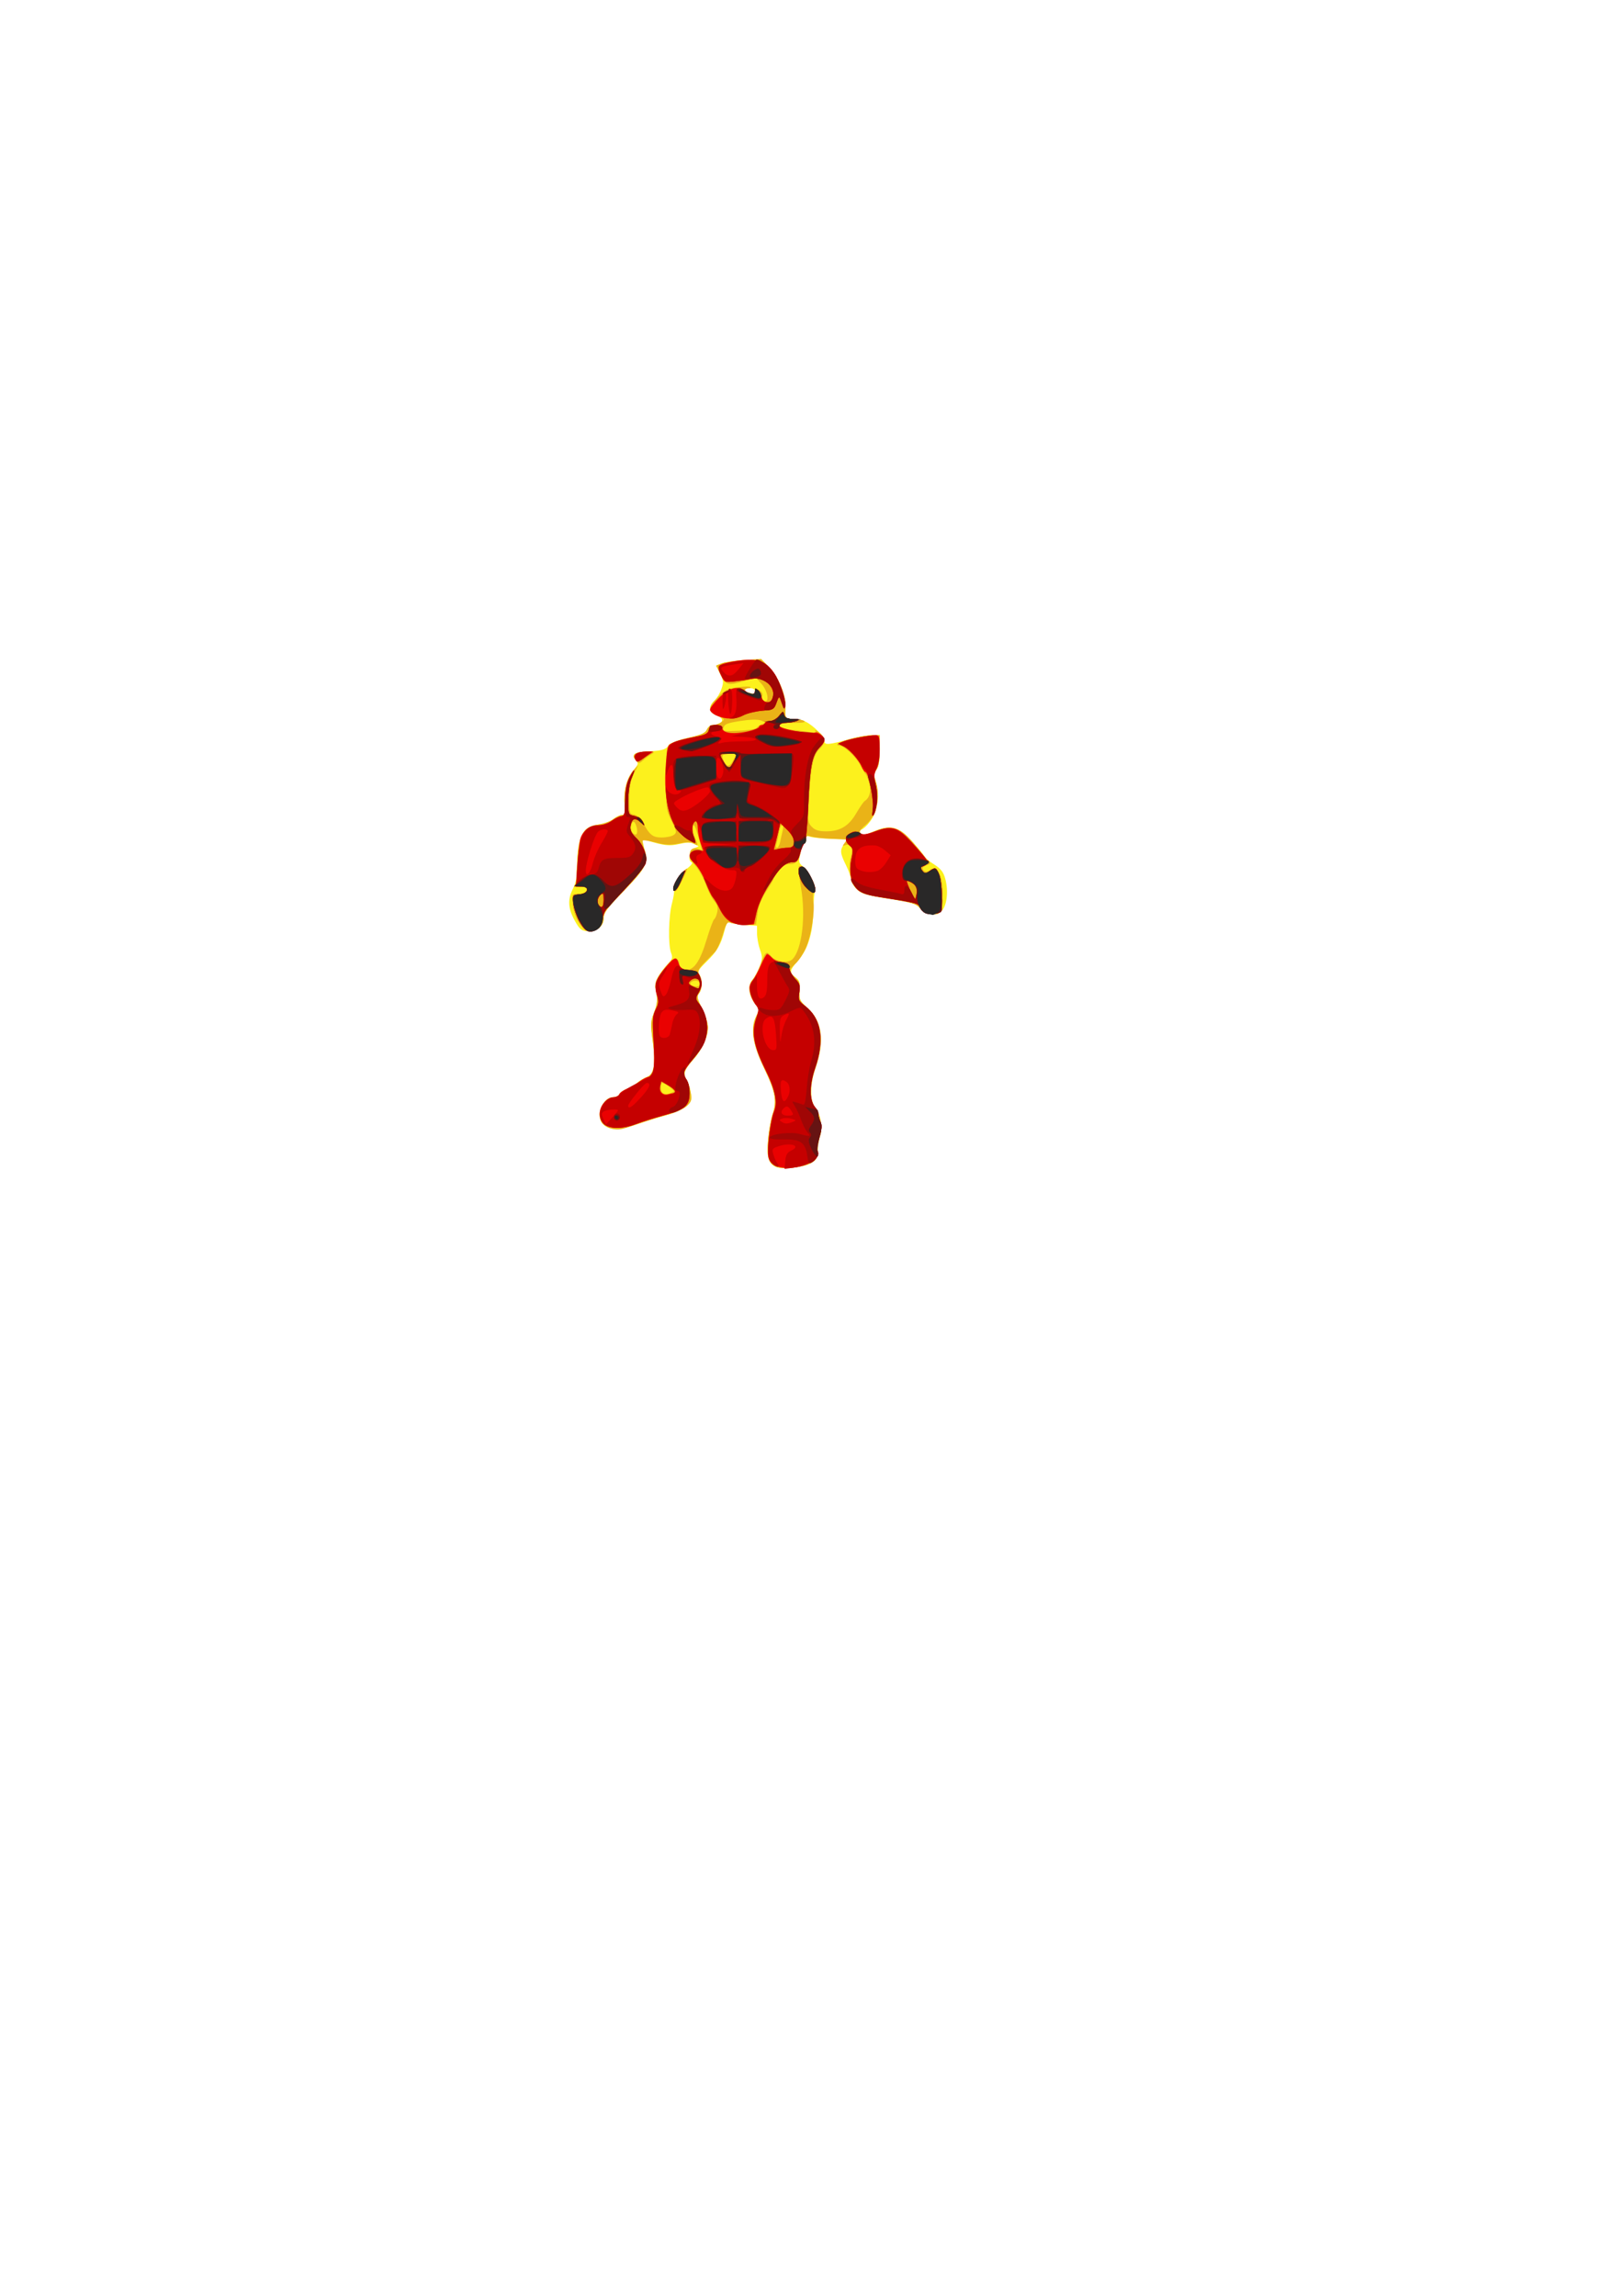 <?xml version="1.0" encoding="UTF-8" standalone="no"?>
<!-- Created with Inkscape (http://www.inkscape.org/) -->

<svg
   xmlns:dc="http://purl.org/dc/elements/1.1/"
   xmlns:cc="http://creativecommons.org/ns#"
   xmlns:rdf="http://www.w3.org/1999/02/22-rdf-syntax-ns#"
   xmlns:svg="http://www.w3.org/2000/svg"
   xmlns="http://www.w3.org/2000/svg"
   xmlns:sodipodi="http://sodipodi.sourceforge.net/DTD/sodipodi-0.dtd"
   xmlns:inkscape="http://www.inkscape.org/namespaces/inkscape"
   width="210mm"
   height="297mm"
   id="svg2"
   version="1.1"
   inkscape:version="0.48.3.1 r9886"
   sodipodi:docname="robot2.svg">
  <defs
     id="defs4" />
  <sodipodi:namedview
     id="base"
     pagecolor="#ffffff"
     bordercolor="#666666"
     borderopacity="1.0"
     inkscape:pageopacity="0.0"
     inkscape:pageshadow="2"
     inkscape:zoom="2.18"
     inkscape:cx="382.44681"
     inkscape:cy="598.26748"
     inkscape:document-units="px"
     inkscape:current-layer="layer1"
     showgrid="false"
     inkscape:window-width="1920"
     inkscape:window-height="1018"
     inkscape:window-x="-8"
     inkscape:window-y="-8"
     inkscape:window-maximized="1" />
  <g
     inkscape:label="Calque 1"
     inkscape:groupmode="layer"
     id="layer1">
    <g
       id="g3200"
       transform="translate(95.872,6.881)">
      <path
         style="fill:#fcf11d"
         d="m 283.656,563.65 c -3.734,-1.609 -4.635,-4.664 -3.917,-13.275 0.361,-4.328 1.368,-9.965 2.237,-12.526 2.181,-6.424 1.307,-11.126 -4.177,-22.469 -5.526,-11.43 -6.765,-19.23 -3.984,-25.089 1.667,-3.513 1.656,-3.715 -0.35,-6.264 -3.172,-4.032 -3.784,-9.074 -1.424,-11.737 1.069,-1.207 2.671,-4.128 3.56,-6.492 1.434,-3.812 1.454,-4.759 0.178,-8.376 -0.791,-2.243 -1.439,-5.781 -1.439,-7.863 l 0,-3.785 -5.75,-0.399 c -3.163,-0.22 -6.478,-0.735 -7.367,-1.145 -1.298,-0.598 -1.851,0.184 -2.802,3.961 -1.697,6.738 -3.75,10.262 -8.889,15.257 -3.887,3.778 -4.357,4.654 -3.356,6.257 1.536,2.46 1.428,6.96 -0.219,9.129 -1.127,1.485 -0.904,2.562 1.532,7.391 1.595,3.162 2.842,7.243 2.829,9.262 -0.028,4.65 -2.875,10.866 -7.212,15.746 -4.399,4.951 -5.083,6.949 -3.305,9.665 0.791,1.209 1.739,4.082 2.107,6.386 0.588,3.686 0.354,4.48 -1.955,6.62 -1.443,1.337 -5.433,3.193 -8.868,4.124 -3.434,0.931 -10.22,3.042 -15.08,4.691 -9.309,3.158 -13.428,3.185 -16.915,0.11 -3.988,-3.517 -0.424,-13.234 4.854,-13.234 1.352,0 2.702,-0.634 2.999,-1.408 0.297,-0.775 1.971,-1.972 3.719,-2.662 1.748,-0.689 4.078,-2.051 5.178,-3.025 1.1,-0.974 3.193,-2.224 4.652,-2.776 3.567,-1.351 4.376,-6.491 2.813,-17.862 -1.07,-7.785 -1.011,-9.271 0.532,-13.267 1.856,-4.806 2.006,-6.644 0.954,-11.708 -0.718,-3.456 1.143,-7.333 5.997,-12.492 2.187,-2.324 2.395,-3.082 1.496,-5.447 -1.497,-3.938 -1.222,-17.93 0.475,-24.195 0.796,-2.938 1.22,-5.935 0.942,-6.66 -0.803,-2.092 2.313,-7.148 6.258,-10.157 1.991,-1.519 3.117,-2.93 2.501,-3.135 -2.103,-0.701 -1.278,-5.83 1.11,-6.896 l 2.229,-0.995 -2.161,-1.156 c -1.637,-0.876 -3.387,-0.873 -7.222,0.012 -4.926,1.137 -7.583,0.847 -15.972,-1.742 -2.238,-0.691 -2.35,-0.548 -1.689,2.165 2.377,9.768 2.103,10.384 -10.348,23.338 -7.571,7.877 -9.067,9.961 -9.067,12.635 0,3.964 -3.632,6.694 -8.305,6.242 -2.679,-0.259 -3.635,-1.117 -5.921,-5.309 -3.258,-5.974 -3.469,-10.216 -0.773,-15.5 1.449,-2.839 2.007,-5.93 2.024,-11.21 0.046,-14.071 2.676,-19.066 10.612,-20.153 2.491,-0.341 5.677,-1.524 7.081,-2.629 1.404,-1.104 3.316,-2.008 4.25,-2.008 1.437,0 1.63,-0.808 1.261,-5.258 -0.549,-6.615 1.074,-12.759 4.419,-16.735 2.426,-2.883 2.488,-3.201 0.948,-4.902 -2.408,-2.661 -0.399,-3.796 7.576,-4.283 5.347,-0.326 7.035,-0.844 8.5,-2.605 1.262,-1.517 4.308,-2.752 9.828,-3.985 6.338,-1.416 8.205,-2.249 8.987,-4.01 0.543,-1.222 1.744,-2.222 2.668,-2.222 5.263,0 6.492,-3.23 1.845,-4.85 -3.629,-1.265 -3.967,-4.171 -0.826,-7.098 1.196,-1.114 2.743,-3.679 3.438,-5.701 1.111,-3.232 1.027,-4.139 -0.702,-7.527 l -1.965,-3.852 2.778,-1.086 c 1.528,-0.597 6.48,-1.329 11.006,-1.625 l 8.228,-0.539 3.869,3.89 c 4.425,4.449 8.412,13.974 8.101,19.352 -0.332,5.736 -0.151,6.038 3.624,6.038 1.952,0 4.83,0.662 6.394,1.471 4.012,2.075 9.056,7.35 9.056,9.472 0,1.994 1.926,1.804 13.46,-1.325 3.278,-0.889 7.666,-1.617 9.75,-1.617 l 3.79,0 0,7.277 c 0,5.022 -0.491,7.978 -1.584,9.539 -1.272,1.816 -1.37,2.875 -0.5,5.372 1.344,3.856 1.385,10.193 0.096,14.812 -0.98,3.509 -4.767,8.382 -7.209,9.274 -1.014,0.37 -1.038,0.758 -0.107,1.747 0.963,1.023 2.169,0.853 6.185,-0.875 6.175,-2.657 9.477,-2.706 13.528,-0.202 2.614,1.616 10.663,10.406 11.775,12.86 0.173,0.383 2.209,1.927 4.523,3.432 3.266,2.124 4.464,3.689 5.354,6.993 1.692,6.284 0.717,13.722 -2.097,16.001 -2.906,2.353 -7.643,1.528 -10.465,-1.824 -1.699,-2.018 -3.957,-2.686 -14.988,-4.432 -11.145,-1.764 -13.38,-2.431 -15.75,-4.702 -1.519,-1.455 -2.776,-3.575 -2.793,-4.709 -0.017,-1.135 -1.138,-4.313 -2.491,-7.063 -2.886,-5.866 -3.013,-7.29 -0.921,-10.277 0.856,-1.222 1.419,-2.233 1.25,-2.245 -0.169,-0.013 -3.907,-0.165 -8.307,-0.339 -4.4,-0.174 -8.787,-0.662 -9.75,-1.084 -1.356,-0.595 -1.75,-0.294 -1.75,1.339 0,1.159 -0.414,2.107 -0.919,2.107 -0.505,0 -1.367,2.103 -1.916,4.673 -0.933,4.376 -0.837,4.798 1.52,6.652 2.822,2.22 6.67,10.293 5.674,11.904 -0.356,0.576 -0.728,4.923 -0.826,9.66 -0.231,11.111 -2.664,18.844 -7.747,24.618 -4.038,4.588 -4.111,5.768 -0.514,8.36 1.494,1.077 1.824,2.35 1.561,6.025 -0.313,4.376 -0.077,4.892 3.861,8.451 7.21,6.517 8.452,16.19 3.806,29.659 -2.727,7.907 -2.754,15.693 -0.065,19 2.581,3.174 3.763,9.873 2.437,13.809 -0.684,2.03 -1.273,5.463 -1.308,7.63 -0.054,3.313 -0.556,4.227 -3.154,5.749 -3.596,2.106 -13.923,3.233 -17.095,1.866 z M 273.34,331.096 c 0,-0.933 -0.944,-1.5 -2.5,-1.5 -2.853,0 -3.38,1.623 -0.75,2.311 3.012,0.787 3.25,0.728 3.25,-0.811 z"
         id="path3214"
         inkscape:connector-curvature="0" />
      <path
         style="fill:#eab317"
         d="m 283.656,563.65 c -3.734,-1.609 -4.635,-4.664 -3.917,-13.275 0.361,-4.328 1.368,-9.965 2.237,-12.526 2.181,-6.424 1.307,-11.126 -4.177,-22.469 -5.526,-11.43 -6.765,-19.23 -3.984,-25.089 1.667,-3.513 1.656,-3.715 -0.35,-6.264 -3.178,-4.041 -3.785,-9.076 -1.413,-11.737 1.075,-1.207 2.709,-4.219 3.631,-6.694 2.702,-7.254 3.221,-7.756 5.338,-5.166 2.424,2.967 8.406,3.937 10.621,1.722 4.653,-4.653 6.62,-20.921 4.218,-34.887 -0.93,-5.407 -1.405,-10.116 -1.057,-10.465 2.272,-2.272 9.643,9.759 7.535,12.299 -0.661,0.797 -0.85,2.761 -0.464,4.82 0.864,4.604 -1.084,16.761 -3.635,22.692 -1.123,2.612 -3.36,6.01 -4.97,7.553 -3.573,3.424 -3.597,3.862 -0.354,6.682 2.182,1.898 2.525,2.927 2.25,6.769 -0.302,4.221 -0.037,4.79 3.87,8.321 7.21,6.517 8.452,16.19 3.806,29.659 -2.727,7.907 -2.754,15.693 -0.065,19 2.581,3.174 3.763,9.873 2.437,13.809 -0.684,2.03 -1.273,5.463 -1.308,7.63 -0.054,3.313 -0.556,4.227 -3.154,5.749 -3.596,2.106 -13.923,3.233 -17.095,1.866 z m -80.815,-18.773 c -3.396,-0.827 -5.5,-3.429 -5.5,-6.801 0,-4.132 3.386,-8.48 6.604,-8.48 1.352,0 2.702,-0.634 2.999,-1.408 0.297,-0.775 1.971,-1.972 3.719,-2.662 1.748,-0.689 4.078,-2.051 5.178,-3.025 1.1,-0.974 3.193,-2.224 4.652,-2.776 3.567,-1.351 4.376,-6.491 2.813,-17.862 -1.07,-7.785 -1.011,-9.271 0.532,-13.267 1.836,-4.754 1.964,-6.356 0.962,-12.013 -0.533,-3.011 -0.074,-4.258 3.209,-8.725 2.107,-2.867 4.435,-5.45 5.172,-5.74 1.865,-0.735 3.16,0.261 3.16,2.429 0,1.165 1.002,2.084 2.75,2.523 4.046,1.016 7.293,-3.467 10.661,-14.718 1.523,-5.087 3.171,-9.497 3.664,-9.802 0.492,-0.304 1.162,-1.885 1.487,-3.512 0.432,-2.162 0.032,-3.605 -1.489,-5.357 -1.144,-1.319 -3.049,-5.056 -4.233,-8.303 -1.184,-3.248 -3.433,-7.274 -4.996,-8.949 -4.323,-4.628 -3.223,-10.067 1.657,-8.194 0.825,0.317 1.484,0.415 1.465,0.219 -0.019,-0.196 -0.842,-3.244 -1.829,-6.773 -1.226,-4.383 -2.004,-5.87 -2.455,-4.694 -0.363,0.947 0.01,3.327 0.829,5.288 1.899,4.544 1.888,4.606 -0.558,3.296 -1.475,-0.789 -3.504,-0.795 -7.25,-0.02 -4.142,0.856 -6.403,0.762 -11.094,-0.463 -3.241,-0.847 -6.14,-1.292 -6.442,-0.99 -0.302,0.302 -0.013,2.033 0.642,3.845 2.486,6.876 1.305,9.162 -11.664,22.58 -6.75,6.983 -8.144,8.975 -8.144,11.635 0,3.432 -3.181,6.439 -6.81,6.439 -3.644,0 -7.968,-7.27 -8.41,-14.142 -0.274,-4.253 -0.208,-4.356 2.72,-4.279 2.975,0.079 4.823,-1.248 3.875,-2.782 -0.271,-0.439 -1.5,-0.798 -2.731,-0.798 -2.129,0 -2.223,-0.331 -1.916,-6.75 0.899,-18.842 2.563,-22.47 10.826,-23.602 2.536,-0.348 5.76,-1.536 7.164,-2.64 1.404,-1.104 3.316,-2.008 4.25,-2.008 1.437,0 1.63,-0.808 1.261,-5.258 -0.543,-6.543 1.094,-12.861 4.269,-16.476 l 2.429,-2.766 -2.172,4.462 c -1.625,3.338 -2.182,6.36 -2.213,12 -0.039,7.16 0.077,7.555 2.303,7.87 1.364,0.193 3.036,1.593 4,3.348 3.659,6.663 5.07,7.82 9.538,7.82 2.33,0 4.991,-0.562 5.913,-1.25 1.545,-1.152 1.461,-1.682 -1.059,-6.746 -2.62,-5.264 -2.735,-6.139 -2.735,-20.713 0,-12.198 0.298,-15.515 1.501,-16.72 0.826,-0.826 5.101,-2.318 9.5,-3.314 6.322,-1.432 8.206,-2.278 8.986,-4.034 0.561,-1.264 1.881,-2.222 3.059,-2.222 1.139,0 2.945,-0.646 4.013,-1.435 1.849,-1.367 1.764,-1.51 -1.809,-3.013 -4.881,-2.055 -4.821,-4.245 0.253,-9.319 3.387,-3.387 4.861,-4.11 9.584,-4.7 3.07,-0.384 5.844,-0.435 6.164,-0.115 0.32,0.32 -0.168,0.582 -1.084,0.582 -0.917,0 -1.667,0.45 -1.667,1 0,0.55 0.413,1 0.918,1 0.505,0 1.63,0.273 2.5,0.607 1.047,0.402 1.582,0.051 1.582,-1.035 0,-1.345 0.37,-1.444 2.048,-0.546 1.358,0.727 1.853,1.71 1.47,2.917 -0.356,1.122 0.009,2.046 0.952,2.408 2.749,1.055 1.854,-4.956 -1.256,-8.437 l -2.786,-3.118 -5.396,1.602 c -8.336,2.475 -9.329,2.23 -11.832,-2.923 l -2.198,-4.525 2.749,-1.075 c 1.512,-0.591 6.452,-1.318 10.977,-1.615 l 8.228,-0.539 3.869,3.89 c 4.425,4.449 8.412,13.974 8.101,19.352 -0.334,5.77 -0.166,6.037 3.825,6.053 2.062,0.008 4.425,0.452 5.25,0.985 1.05,0.679 -0.523,0.974 -5.25,0.985 -5.073,0.011 -6.75,0.359 -6.75,1.399 0,0.973 2.003,1.589 6.75,2.076 3.712,0.381 7.83,0.949 9.149,1.262 1.815,0.431 2.201,0.249 1.585,-0.747 -0.448,-0.724 0.371,-0.452 1.819,0.604 3.287,2.398 3.375,5.244 0.255,8.203 -3.033,2.875 -4.229,8.443 -5.123,23.834 -0.669,11.525 -0.599,12.22 1.43,14.25 1.58,1.58 3.366,2.133 6.884,2.132 6.846,-0.002 11.105,-2.547 14.757,-8.817 1.704,-2.925 3.569,-5.625 4.146,-6 2.46,-1.599 3.275,-4.86 2.195,-8.788 -0.589,-2.141 -1.362,-4.118 -1.718,-4.393 -0.357,-0.275 -1.544,-2.236 -2.639,-4.358 -2.16,-4.187 -8.054,-9.642 -10.418,-9.642 -0.929,0 -1.122,-0.35 -0.522,-0.948 1.405,-1.403 12.296,-4.052 16.66,-4.052 l 3.79,0 0,7.277 c 0,5.022 -0.491,7.978 -1.584,9.539 -1.272,1.816 -1.37,2.875 -0.5,5.372 2.711,7.777 0.735,16.943 -4.639,21.517 -2.913,2.479 -3.496,3.475 -2.575,4.396 0.921,0.921 2.321,0.705 6.18,-0.955 8.933,-3.843 13.464,-2.313 20.875,7.048 2.31,2.918 4.92,6.052 5.8,6.964 1.47,1.524 1.432,1.711 -0.478,2.317 -1.143,0.363 -2.078,1.053 -2.078,1.533 0,1.609 2.073,2.176 3.531,0.966 2.304,-1.912 4.275,-0.408 5.519,4.213 1.475,5.478 0.8,15.657 -1.12,16.89 -2.185,1.403 -7.195,-0.016 -9.43,-2.672 -1.699,-2.018 -3.957,-2.686 -14.988,-4.432 -11.013,-1.743 -13.396,-2.447 -15.672,-4.627 -3.207,-3.072 -4.527,-10.2 -2.949,-15.918 1.19,-4.309 0.04,-6.715 -2.715,-5.683 -1.461,0.547 -1.5,0.411 -0.304,-1.059 0.755,-0.928 1.205,-1.72 1,-1.759 -0.205,-0.04 -3.522,-0.175 -7.372,-0.3 -3.85,-0.125 -8.238,-0.591 -9.75,-1.036 -2.386,-0.702 -2.75,-0.53 -2.75,1.3 0,1.16 -0.43,2.108 -0.955,2.108 -0.525,0 -1.259,1.688 -1.63,3.75 -0.885,4.914 -2.058,6.25 -5.486,6.25 -2.03,0 -3.545,0.942 -5.378,3.344 -1.403,1.839 -2.551,3.646 -2.551,4.015 0,0.369 -1.563,3.027 -3.474,5.906 -2.306,3.475 -3.741,7.083 -4.269,10.735 l -0.796,5.5 -5.481,-0.043 c -3.014,-0.024 -6.216,-0.389 -7.114,-0.812 -1.344,-0.632 -2.002,0.441 -3.708,6.043 -1.141,3.747 -2.88,7.552 -3.866,8.456 -0.986,0.904 -3.346,3.295 -5.244,5.312 -2.969,3.156 -3.283,3.938 -2.25,5.593 1.569,2.513 1.481,7 -0.182,9.189 -1.127,1.485 -0.904,2.562 1.532,7.391 1.595,3.162 2.842,7.243 2.829,9.262 -0.028,4.65 -2.875,10.866 -7.212,15.746 -4.399,4.951 -5.083,6.949 -3.305,9.665 0.791,1.209 1.739,4.082 2.107,6.386 0.59,3.696 0.356,4.478 -1.989,6.651 -1.573,1.458 -5.802,3.317 -10.368,4.557 -4.241,1.152 -10.861,3.212 -14.711,4.578 -7.052,2.502 -8.346,2.697 -12,1.807 z m 30.833,-18.045 c 0.725,-0.397 -4.583,-4.235 -5.857,-4.235 -0.262,0 -0.476,1.087 -0.476,2.417 0,3.245 2.446,3.947 6.333,1.819 z m 12.667,-52.735 c 0,-0.825 -0.873,-1.5 -1.941,-1.5 -2.326,0 -3.586,1.622 -1.815,2.336 2.388,0.963 3.756,0.659 3.756,-0.836 z m 39.327,-69.383 c 0.317,-1.586 0.872,-4.061 1.233,-5.5 0.374,-1.49 0.234,-2.617 -0.324,-2.617 -0.539,0 -1.262,1.761 -1.606,3.913 -0.344,2.152 -0.9,4.627 -1.235,5.5 -0.335,0.873 -0.167,1.587 0.373,1.587 0.54,0 1.241,-1.298 1.559,-2.883 z m -70.08,-6.608 c -0.267,-1.396 -0.849,-2.764 -1.294,-3.038 -1.383,-0.855 -2.184,3.545 -0.922,5.066 1.673,2.015 2.793,0.99 2.216,-2.028 z m 47.254,-33.509 1.551,-3 -3.526,0 c -3.691,0 -4.212,0.85 -2.49,4.066 1.448,2.706 2.664,2.416 4.465,-1.066 z m 11.292,-15.582 c 0.389,-0.585 1.608,-1.413 2.708,-1.841 1.895,-0.736 1.869,-0.828 -0.5,-1.749 -1.672,-0.65 -5.039,-0.581 -10.162,0.209 -6.259,0.965 -7.757,1.546 -8.183,3.175 -0.494,1.89 -0.106,1.975 7.454,1.632 4.387,-0.199 8.294,-0.841 8.683,-1.426 z m -40.268,79.423 c -0.785,-1.949 1.389,-6.547 4.374,-9.248 2.723,-2.464 2.664,-2.098 -0.801,4.978 -2.143,4.377 -3.079,5.495 -3.572,4.269 z m -18.841,-63.638 c -2.37,-2.619 -0.362,-4.209 5.267,-4.171 3.871,0.026 4.252,0.195 2.55,1.137 -1.1,0.608 -2.936,1.952 -4.081,2.985 -2.015,1.82 -2.133,1.821 -3.736,0.05 z"
         id="path3212"
         inkscape:connector-curvature="0" />
      <path
         style="fill:#ea0101"
         d="m 283.69,563.179 c -2.179,-0.97 -3.354,-2.328 -3.81,-4.403 -0.743,-3.384 1.017,-17.974 2.658,-22.023 1.931,-4.768 0.883,-10.291 -3.766,-19.838 -5.996,-12.314 -7.231,-18.577 -5.004,-25.383 1.548,-4.731 1.554,-5.298 0.081,-6.925 -0.882,-0.975 -2.071,-3.463 -2.641,-5.53 -0.884,-3.2 -0.744,-4.154 0.94,-6.432 1.087,-1.471 2.981,-5.008 4.208,-7.861 1.227,-2.853 2.556,-5.187 2.953,-5.187 0.397,0 1.514,0.875 2.482,1.944 0.968,1.069 3.175,2.082 4.905,2.25 2.495,0.242 3.215,0.822 3.48,2.806 0.184,1.375 1.483,3.714 2.886,5.197 2.163,2.286 2.455,3.297 1.921,6.636 -0.583,3.644 -0.367,4.14 2.873,6.611 7.922,6.042 9.61,16.561 4.865,30.308 -2.872,8.321 -2.837,15.981 0.088,19.214 0.842,0.93 1.531,2.473 1.531,3.429 0,0.955 0.476,2.627 1.058,3.715 0.781,1.46 0.64,3.415 -0.538,7.468 -0.878,3.02 -1.325,5.93 -0.994,6.466 3.19,5.161 -12.418,10.993 -20.177,7.539 z m -84.349,-20.582 c -2.78,-2.78 -2.576,-7.515 0.455,-10.545 1.35,-1.35 3.389,-2.455 4.531,-2.455 1.142,0 2.32,-0.634 2.617,-1.408 0.297,-0.775 1.971,-1.985 3.719,-2.689 1.748,-0.704 4.571,-2.32 6.273,-3.592 1.702,-1.271 3.783,-2.311 4.625,-2.311 2.294,0 2.894,-4.993 2.159,-17.99 -0.56,-9.911 -0.403,-12.062 1.091,-14.951 1.517,-2.933 1.578,-3.883 0.467,-7.248 -1.503,-4.554 -0.212,-8.15 5.095,-14.194 3.7,-4.215 4.579,-4.431 5.536,-1.366 0.905,2.901 2.219,3.716 6.022,3.735 2.332,0.012 3.374,0.64 4.25,2.562 1.563,3.431 1.464,5.131 -0.494,8.445 -1.575,2.666 -1.551,2.931 0.497,5.535 2.886,3.668 4.392,9.678 3.569,14.238 -0.873,4.835 -1.755,6.459 -7.036,12.941 -4.763,5.847 -5.047,6.822 -2.844,9.735 0.811,1.072 1.468,4.061 1.468,6.677 0,6.052 -2.189,7.9 -12.743,10.761 -4.266,1.156 -10.124,3.006 -13.017,4.111 -6.931,2.647 -13.598,2.65 -16.239,0.009 z m 34.25,-14.986 c 1.822,-0.033 0.469,-1.982 -2.657,-3.826 l -3.407,-2.01 -0.552,2.109 c -0.732,2.798 1.206,4.992 3.795,4.296 1.138,-0.306 2.407,-0.562 2.82,-0.57 z m 12.75,-53.514 c 0,-2.742 -2.648,-3.452 -4.81,-1.29 -0.946,0.946 -0.718,1.483 1.05,2.465 3.236,1.797 3.76,1.634 3.76,-1.174 z m -58.587,-30.059 c -1.469,-2.507 -2.893,-6.525 -3.164,-8.928 -0.489,-4.342 -0.472,-4.371 2.871,-4.691 4.438,-0.425 5.493,-3.822 1.187,-3.822 l -2.84,0 0.665,-9.901 c 0.366,-5.446 0.97,-11.29 1.343,-12.988 0.88,-4.008 4.895,-7.111 9.2,-7.111 1.873,0 4.662,-0.929 6.197,-2.064 1.535,-1.135 3.645,-2.189 4.687,-2.342 1.655,-0.243 1.907,-1.217 1.988,-7.686 0.069,-5.518 0.637,-8.428 2.228,-11.408 2.501,-4.685 2.86,-4.267 0.724,0.846 -0.845,2.023 -1.5,6.625 -1.5,10.543 0,6.916 0.016,6.956 3.008,7.613 1.655,0.363 3.52,1.637 4.146,2.829 1.101,2.099 1.074,2.113 -0.837,0.419 -2.449,-2.17 -3.921,-2.223 -4.71,-0.168 -1.164,3.033 -0.587,4.943 2.321,7.688 3.388,3.198 5.525,8.789 4.667,12.209 -0.512,2.041 -7.195,9.833 -17.992,20.978 -1.841,1.9 -2.97,4.195 -3.098,6.295 -0.221,3.64 -2.746,6.166 -6.213,6.216 -1.58,0.023 -2.968,-1.265 -4.879,-4.527 z m 11.587,-11.064 c 0,-3.107 -0.214,-3.445 -1.5,-2.378 -1.551,1.288 -2.001,4.166 -0.833,5.333 1.508,1.508 2.333,0.462 2.333,-2.956 z m 62.288,11.018 c -2.07,-1.036 -4.008,-3.261 -5.448,-6.252 -1.23,-2.554 -2.802,-5.218 -3.494,-5.921 -0.692,-0.703 -2.241,-3.974 -3.443,-7.269 -1.202,-3.295 -3.512,-7.29 -5.135,-8.876 -3.791,-3.706 -3.408,-6.577 0.876,-6.575 l 3.093,0.002 -1.368,-3.878 c -0.752,-2.133 -1.368,-5.396 -1.368,-7.252 0,-1.856 -0.441,-3.374 -0.981,-3.374 -1.583,0 -2.218,4.347 -1.075,7.354 1.455,3.826 1.411,3.883 -1.695,2.261 -9.324,-4.87 -13.439,-18.18 -11.78,-38.1 0.717,-8.609 0.758,-8.712 3.963,-10.052 1.781,-0.744 6.207,-1.9 9.834,-2.569 5.586,-1.029 6.685,-1.573 7.183,-3.555 0.451,-1.798 1.277,-2.34 3.568,-2.34 1.881,0 2.981,0.514 2.981,1.393 0,2.756 5.934,3.408 13.557,1.488 2.444,-0.615 4.443,-1.515 4.443,-2 0,-0.485 0.675,-0.881 1.5,-0.881 0.825,0 1.5,-0.45 1.5,-1 0,-0.55 1.092,-1 2.427,-1 1.396,0 3.26,-1.058 4.386,-2.49 1.862,-2.368 1.984,-2.392 2.479,-0.5 0.401,1.534 1.402,2.006 4.364,2.06 3.061,0.056 3.437,0.245 1.844,0.93 -1.1,0.473 -3.462,0.891 -5.25,0.93 -2.06,0.045 -3.25,0.575 -3.25,1.448 0,1.503 14.759,4.312 17.378,3.308 1.46,-0.56 4.622,2.156 4.622,3.969 0,0.548 -1.059,1.991 -2.352,3.207 -3.681,3.458 -4.825,9.269 -5.607,28.483 -0.433,10.625 -1.153,18.109 -1.78,18.5 -0.579,0.361 -1.567,2.569 -2.196,4.906 -0.839,3.122 -1.65,4.25 -3.056,4.25 -3.993,0 -6.669,2.37 -11.715,10.374 -3.359,5.329 -5.672,10.365 -6.518,14.193 l -1.311,5.933 -3.982,0.252 c -2.19,0.139 -5.428,-0.472 -7.195,-1.357 z m 27.962,-36.382 c 4.1,-0.02 3.811,-4.593 -0.556,-8.826 l -3.306,-3.205 -1.578,6.595 -1.578,6.595 2.134,-0.573 c 1.174,-0.315 3.372,-0.579 4.884,-0.586 z m -26.776,-41.964 c 2.079,-4.019 2.06,-4.05 -2.474,-4.05 -4.552,0 -4.626,0.132 -2.284,4.096 2.152,3.643 2.855,3.636 4.759,-0.046 z m 94.719,74.225 c -1.269,-0.236 -2.787,-1.482 -3.374,-2.77 -1.117,-2.452 -0.609,-2.316 -20.631,-5.531 -4.746,-0.762 -8.185,-1.928 -9.802,-3.323 -3.31,-2.856 -4.562,-8.733 -3.206,-15.055 0.947,-4.417 0.857,-5.15 -0.807,-6.535 -2.65,-2.205 -2.525,-4.641 0.316,-6.161 1.929,-1.032 2.839,-1.05 4.386,-0.084 1.599,0.999 3.094,0.821 8.274,-0.987 7.786,-2.717 10.484,-1.905 16.862,5.078 9.63,10.543 9.755,10.836 5.288,12.415 -0.594,0.21 -0.449,1.021 0.357,1.998 1.21,1.466 1.586,1.484 3.473,0.163 2.92,-2.045 3.244,-1.926 4.771,1.762 1.249,3.016 1.929,17.111 0.871,18.077 -0.95,0.867 -4.532,1.372 -6.779,0.954 z m -4.98,-10.273 c 0.344,-2.347 -0.085,-3.342 -1.973,-4.58 -1.327,-0.87 -2.631,-1.364 -2.896,-1.098 -0.479,0.479 3.36,8.677 4.063,8.677 0.201,0 0.564,-1.349 0.806,-2.999 z m -54.421,-2.751 c -2.912,-3.102 -4.52,-8.682 -2.807,-9.741 1.612,-0.997 3.563,0.998 5.957,6.091 3.085,6.562 1.408,8.505 -3.15,3.65 z m -64.793,0.7 c 0,-1.712 2.735,-6.486 4.597,-8.023 0.951,-0.785 1.527,-0.977 1.281,-0.427 -0.246,0.55 -1.268,2.913 -2.271,5.25 -1.692,3.943 -3.607,5.642 -3.607,3.2 z m 97.606,-38.651 c 0.652,-4.317 -2.093,-18.3 -3.592,-18.3 -0.424,0 -1.309,-1.299 -1.966,-2.886 -1.42,-3.428 -6.697,-9.036 -9.532,-10.13 -1.848,-0.713 -1.766,-0.876 0.985,-1.963 3.015,-1.191 12.486,-3.004 15.75,-3.015 1.495,-0.005 1.749,0.978 1.744,6.744 -0.004,4.128 -0.606,7.9 -1.549,9.71 -1.285,2.464 -1.349,3.769 -0.386,7.785 1.186,4.945 0.653,12.082 -1.102,14.755 -0.684,1.042 -0.792,0.219 -0.351,-2.7 z M 214.663,363.995 c -0.797,-2.077 1.321,-3.365 5.567,-3.384 l 3.39,-0.015 -3.684,2.5 c -4.348,2.951 -4.477,2.972 -5.272,0.899 z m 39.927,-20.984 c -1.788,-0.782 -3.25,-2.088 -3.25,-2.904 0,-0.815 2.09,-3.514 4.645,-5.997 5.027,-4.886 9.043,-5.822 12.796,-2.983 2.555,1.932 4.559,1.865 4.559,-0.154 0,-2.413 2.792,0.156 3.19,2.935 0.357,2.499 3.662,3.529 4.925,1.536 3.137,-4.95 -2.911,-11.704 -9.346,-10.437 -1.798,0.354 -5.612,0.91 -8.477,1.237 -5.207,0.593 -5.209,0.592 -6.94,-3.037 -2.131,-4.469 -1.462,-5.262 5.57,-6.596 11.758,-2.23 17.041,-0.456 21.366,7.172 2.772,4.89 5.175,13.002 4.438,14.987 -0.477,1.284 -0.66,0.969 -2.434,-4.174 -0.336,-0.974 -0.946,-0.272 -1.738,2 -1.175,3.367 -1.445,3.52 -7.137,4.031 -3.254,0.292 -7.356,1.305 -9.116,2.25 -3.801,2.042 -8.576,2.091 -13.05,0.135 z"
         id="path3210"
         inkscape:connector-curvature="0" />
      <path
         style="fill:#c50000"
         d="m 288.155,560.742 c 0.285,-2.987 0.954,-4.175 2.836,-5.032 5.25,-2.392 -0.321,-4.17 -6.412,-2.047 -2.823,0.984 -2.993,1.302 -2.191,4.097 0.478,1.667 1.393,3.661 2.033,4.433 1.23,1.482 0.18,1.88 -1.681,0.638 -2.992,-1.998 -3.543,-5.268 -2.43,-14.424 0.607,-4.989 1.681,-10.175 2.388,-11.524 2.02,-3.856 0.407,-11.816 -4.244,-20.945 -5.952,-11.681 -6.966,-18.5 -3.944,-26.513 0.809,-2.146 0.617,-3.227 -0.978,-5.5 -3.026,-4.313 -3.485,-8.759 -1.187,-11.515 l 1.929,-2.314 0.033,5.191 c 0.035,5.521 1.203,7.243 3.577,5.273 1.009,-0.838 1.456,-3.261 1.456,-7.895 0,-8.518 1.142,-10.138 6.5,-9.224 3.274,0.558 4.061,1.133 4.335,3.169 0.184,1.368 1.483,3.7 2.886,5.184 2.163,2.286 2.455,3.297 1.921,6.636 -0.583,3.644 -0.367,4.14 2.873,6.611 7.922,6.042 9.61,16.561 4.865,30.308 -2.872,8.321 -2.837,15.981 0.088,19.214 0.842,0.93 1.531,2.473 1.531,3.429 0,0.955 0.476,2.627 1.058,3.715 0.781,1.46 0.64,3.415 -0.538,7.468 -0.878,3.02 -1.325,5.93 -0.994,6.466 2.055,3.325 -3.289,7.196 -11.556,8.37 l -4.529,0.643 0.373,-3.91 z m 3.685,-19.102 c 1.84,-0.75 1.78,-0.873 -0.748,-1.538 -1.511,-0.397 -3.524,-0.425 -4.472,-0.061 -1.477,0.567 -1.513,0.795 -0.252,1.593 1.741,1.101 2.782,1.102 5.472,0.006 z m -0.097,-4.294 c -1.874,-3.278 -2.653,-3.787 -4.036,-2.64 -2.408,1.998 -1.585,3.89 1.692,3.89 2.162,0 2.849,-0.367 2.344,-1.25 z m -2.438,-7.684 c 1.612,-3.012 1.223,-6.467 -0.876,-7.778 -2.426,-1.515 -2.919,-0.353 -2.318,5.462 0.475,4.594 1.555,5.377 3.194,2.316 z m -5.69,-30.816 c -0.614,-8.322 -1.61,-9.953 -4.768,-7.807 -3.846,2.613 -0.982,15.557 3.443,15.557 1.749,0 1.853,-0.606 1.326,-7.75 z m 5.001,-7 c 1.903,-3.484 1.69,-3.837 -1.341,-2.215 -1.645,0.88 -1.911,2.04 -1.777,7.75 0.143,6.122 0.209,6.318 0.75,2.215 0.326,-2.475 1.392,-5.963 2.369,-7.75 z m -89.388,50.637 c -3.895,-3.895 -0.336,-12.887 5.101,-12.887 0.972,0 2.357,-0.712 3.079,-1.582 1.285,-1.548 4.726,-3.576 12.116,-7.141 4.638,-2.237 5.124,-4.486 4.224,-19.549 -0.577,-9.647 -0.422,-11.799 1.051,-14.649 1.477,-2.855 1.555,-3.959 0.537,-7.594 -1.269,-4.531 -0.776,-6.308 3.153,-11.37 2.47,-3.182 2.359,-1.402 -0.149,2.385 -2.283,3.448 -2.389,4.346 -0.959,8.108 0.884,2.326 1.236,2.524 2.337,1.315 0.713,-0.783 1.83,-3.864 2.482,-6.848 1.498,-6.856 2.77,-8.588 4.811,-6.547 0.81,0.81 2.943,1.472 4.74,1.472 2.532,0 3.53,0.574 4.429,2.547 1.563,3.431 1.464,5.131 -0.494,8.445 -1.575,2.666 -1.551,2.931 0.497,5.535 2.886,3.668 4.392,9.678 3.569,14.238 -0.873,4.835 -1.755,6.459 -7.036,12.941 -4.763,5.847 -5.047,6.822 -2.844,9.735 0.811,1.072 1.468,4.061 1.468,6.677 0,6.108 -2.183,7.903 -13.243,10.885 -4.541,1.224 -10.411,3.075 -13.044,4.111 -6.56,2.583 -13.109,2.489 -15.826,-0.227 z m 7.113,-6.449 c 0,-0.814 -5.489,-0.415 -6.943,0.505 -1.197,0.757 -1.23,1.38 -0.197,3.649 l 1.247,2.736 2.947,-3.226 c 1.621,-1.774 2.947,-3.423 2.947,-3.664 z m 11.403,-6.541 c 4.14,-4.605 5.012,-6.897 2.623,-6.897 -1.018,0 -9.026,9.876 -9.026,11.131 0,1.958 2.062,0.594 6.403,-4.234 z m 15.016,-1.504 c 2.393,-0.918 1.927,-1.992 -1.825,-4.205 l -3.407,-2.01 -0.525,2.008 c -1.072,4.098 1.377,5.888 5.756,4.208 z m -1.06,-29.143 c 0.271,-0.963 0.81,-3.319 1.199,-5.236 0.388,-1.917 1.396,-3.991 2.24,-4.608 1.261,-0.922 0.846,-1.251 -2.334,-1.848 -3.104,-0.582 -4.124,-0.375 -5.166,1.049 -1.341,1.834 -1.81,10.547 -0.631,11.726 1.307,1.307 4.207,0.637 4.691,-1.083 z m 14.642,-24.75 c 0,-2.742 -2.648,-3.452 -4.81,-1.29 -0.946,0.946 -0.718,1.483 1.05,2.465 3.236,1.797 3.76,1.634 3.76,-1.174 z m -58.587,-30.059 c -1.469,-2.507 -2.893,-6.525 -3.164,-8.928 -0.489,-4.342 -0.472,-4.371 2.871,-4.691 4.438,-0.425 5.493,-3.822 1.187,-3.822 l -2.84,0 0.668,-9.936 c 1.055,-15.699 3.367,-20.064 10.628,-20.064 1.825,0 4.574,-0.929 6.109,-2.064 1.535,-1.135 3.645,-2.189 4.687,-2.342 1.655,-0.243 1.907,-1.217 1.988,-7.686 0.069,-5.518 0.637,-8.428 2.228,-11.408 2.501,-4.685 2.86,-4.267 0.724,0.846 -0.845,2.023 -1.5,6.625 -1.5,10.543 0,6.916 0.016,6.956 3.008,7.613 1.655,0.363 3.52,1.637 4.146,2.829 1.101,2.099 1.074,2.113 -0.837,0.419 -2.449,-2.17 -3.921,-2.223 -4.71,-0.168 -1.164,3.033 -0.587,4.943 2.321,7.688 3.388,3.198 5.525,8.789 4.667,12.209 -0.512,2.041 -7.195,9.833 -17.992,20.978 -1.841,1.9 -2.97,4.195 -3.098,6.295 -0.221,3.64 -2.746,6.166 -6.213,6.216 -1.58,0.023 -2.968,-1.265 -4.879,-4.527 z m 11.587,-11.064 c 0,-3.107 -0.214,-3.445 -1.5,-2.378 -1.551,1.288 -2.001,4.166 -0.833,5.333 1.508,1.508 2.333,0.462 2.333,-2.956 z m -5.281,-17.896 c 0.671,-2.675 2.583,-7.058 4.25,-9.739 1.667,-2.681 3.031,-5.295 3.031,-5.809 0,-1.425 -3.608,-1.111 -4.883,0.425 -1.521,1.832 -4.706,11.248 -5.604,16.566 -1.043,6.173 1.595,4.986 3.207,-1.443 z m 67.248,28.28 c -1.907,-1.283 -4.308,-4.116 -5.335,-6.297 -1.027,-2.181 -2.177,-4.19 -2.556,-4.465 -0.64,-0.465 -5.076,-9.517 -5.076,-10.357 0,-0.208 1.607,1.137 3.571,2.989 3.832,3.614 8.282,4.455 10.355,1.957 0.644,-0.776 1.433,-3.026 1.753,-5 0.548,-3.377 0.423,-3.589 -2.118,-3.589 -4.669,0 -13.561,-7.17 -13.561,-10.934 0,-0.647 3.046,-1.138 7.75,-1.249 l 7.75,-0.183 -8,-0.567 -8,-0.567 -0.5,-3.5 c -0.275,-1.925 -1.054,-4.4 -1.732,-5.5 -1.063,-1.726 -1.375,-1.795 -2.277,-0.5 -1.034,1.483 -0.804,4.76 0.585,8.351 0.673,1.741 0.544,1.761 -2.18,0.339 -6.807,-3.554 -10.749,-11.107 -11.841,-22.69 -0.311,-3.295 -0.209,-4.498 0.254,-3 0.839,2.715 4.654,3.937 6.506,2.085 0.78,-0.78 0.639,-1.085 -0.499,-1.085 -1.871,0 -2.784,-2.871 -2.803,-8.809 -0.015,-4.878 -1.441,-4.826 -2.981,0.108 -0.792,2.539 -0.886,1.752 -0.455,-3.799 0.875,-11.255 0.533,-10.925 14.11,-13.638 5.12,-1.023 6.289,-1.636 6.769,-3.549 0.444,-1.77 1.28,-2.313 3.561,-2.313 1.983,0 2.981,0.502 2.981,1.5 0,0.924 -0.938,1.5 -2.441,1.5 -3.655,0 -4.016,1.741 -0.52,2.509 2.643,0.581 2.881,0.885 1.759,2.255 -1.138,1.388 -0.989,1.502 1.202,0.924 1.375,-0.363 5.853,-0.666 9.95,-0.673 8.622,-0.016 8.661,-1.725 0.05,-2.206 l -5.5,-0.307 7.076,-1.815 c 4.269,-1.095 7.629,-2.583 8.471,-3.75 0.767,-1.064 2.388,-1.935 3.601,-1.935 1.214,0 3.088,-1.12 4.165,-2.49 1.862,-2.368 1.984,-2.392 2.479,-0.5 0.401,1.534 1.402,2.006 4.364,2.06 3.061,0.056 3.437,0.245 1.844,0.93 -1.1,0.473 -3.462,0.891 -5.25,0.93 -4.597,0.099 -4.238,2.659 0.5,3.564 2.062,0.394 6.367,0.863 9.566,1.043 8.595,0.484 10.844,3.085 6.332,7.324 -3.681,3.458 -4.825,9.269 -5.607,28.483 -0.433,10.625 -1.153,18.109 -1.78,18.5 -0.579,0.361 -1.567,2.569 -2.196,4.906 -0.839,3.122 -1.65,4.25 -3.056,4.25 -3.998,0 -6.672,2.374 -11.754,10.436 -3.317,5.261 -5.734,10.48 -6.574,14.193 -1.327,5.866 -1.332,5.872 -5.287,6.168 -2.845,0.213 -4.934,-0.359 -7.426,-2.035 z m 28.283,-35.748 c 4.107,-0.02 3.811,-4.593 -0.573,-8.842 l -3.323,-3.22 -1.107,4.774 c -0.609,2.626 -1.44,5.634 -1.846,6.685 -0.635,1.643 -0.4,1.82 1.68,1.264 1.33,-0.356 3.656,-0.653 5.169,-0.661 z m -47.934,-19.176 c 3.862,-2.055 9.684,-7.133 9.684,-8.446 0,-0.7 -0.42,-1.533 -0.932,-1.85 -0.97,-0.6 -10.838,3.432 -14.902,6.089 -2.231,1.458 -2.257,1.611 -0.595,3.448 2.001,2.211 3.665,2.399 6.745,0.759 z m 16.081,-17.28 c 0.633,-2.52 -1.072,-7.557 -2.557,-7.557 -0.462,0 -0.839,2.25 -0.839,5 0,5.439 2.248,7.131 3.396,2.557 z m 5.078,-5.508 c 2.079,-4.019 2.06,-4.05 -2.474,-4.05 -4.552,0 -4.626,0.132 -2.284,4.096 2.152,3.643 2.855,3.636 4.759,-0.046 z m 94.719,74.225 c -1.269,-0.236 -2.787,-1.482 -3.374,-2.77 -1.117,-2.452 -0.609,-2.316 -20.631,-5.531 -4.746,-0.762 -8.185,-1.928 -9.802,-3.323 -3.31,-2.856 -4.562,-8.733 -3.206,-15.055 0.947,-4.417 0.857,-5.15 -0.807,-6.535 -2.631,-2.19 -2.53,-4.638 0.254,-6.128 1.888,-1.011 2.842,-1.018 4.675,-0.037 1.929,1.032 3.186,0.884 7.749,-0.915 8.727,-3.44 11.868,-1.782 23.759,12.543 2.296,2.766 2.067,3.604 -1.311,4.798 -0.594,0.21 -0.449,1.021 0.357,1.998 1.21,1.466 1.586,1.484 3.473,0.163 2.92,-2.045 3.244,-1.926 4.771,1.762 1.249,3.016 1.929,17.111 0.871,18.077 -0.95,0.867 -4.532,1.372 -6.779,0.954 z m -4.98,-10.273 c 0.344,-2.347 -0.085,-3.342 -1.973,-4.58 -1.327,-0.87 -2.631,-1.364 -2.896,-1.098 -0.479,0.479 3.36,8.677 4.063,8.677 0.201,0 0.564,-1.349 0.806,-2.999 z m -19.474,-10.629 c 1.231,-0.33 3.223,-2.192 4.425,-4.137 l 2.186,-3.537 -2.731,-2.349 c -1.502,-1.292 -3.718,-2.401 -4.925,-2.464 -6.921,-0.363 -9.694,1.726 -9.694,7.302 0,3.086 0.459,4.062 2.25,4.782 2.698,1.084 5.46,1.216 8.489,0.404 z m -34.946,7.877 c -2.912,-3.102 -4.52,-8.682 -2.807,-9.741 1.612,-0.997 3.563,0.998 5.957,6.091 3.085,6.562 1.408,8.505 -3.15,3.65 z m -64.793,0.7 c 0,-1.712 2.735,-6.486 4.597,-8.023 0.951,-0.785 1.527,-0.977 1.281,-0.427 -0.246,0.55 -1.268,2.913 -2.271,5.25 -1.692,3.943 -3.607,5.642 -3.607,3.2 z m 9.582,-13.266 c -2.622,-1.917 -1.647,-5.117 1.676,-5.5 2.941,-0.339 3.765,1.21 1.173,2.204 -1.043,0.4 -1.356,1.274 -0.933,2.607 0.748,2.358 0.493,2.45 -1.916,0.689 z m 88.023,-25.384 c 0.606,-4.012 -2.007,-18.119 -3.574,-19.3 -0.365,-0.275 -2.071,-2.569 -3.791,-5.098 -1.72,-2.529 -4.605,-5.313 -6.412,-6.188 l -3.284,-1.591 2.978,-1.144 c 2.979,-1.145 12.528,-2.963 15.618,-2.974 2.294,-0.008 2.494,11.865 0.272,16.163 -1.318,2.548 -1.378,3.809 -0.381,7.965 1.209,5.041 0.693,12.173 -1.075,14.867 -0.684,1.042 -0.792,0.219 -0.351,-2.7 z M 214.663,363.995 c -0.773,-2.015 1.295,-3.365 5.177,-3.379 l 3,-0.01 -3,2.459 c -3.558,2.916 -4.36,3.06 -5.177,0.93 z m 46.926,-20.088 c 2.177,-0.569 3.063,-3.91 2.596,-9.787 -0.394,-4.955 0.893,-5.792 4.596,-2.992 2.555,1.932 4.559,1.865 4.559,-0.154 0,-2.413 2.792,0.156 3.19,2.935 0.357,2.499 3.662,3.529 4.925,1.536 3.137,-4.95 -2.911,-11.704 -9.346,-10.437 -1.798,0.354 -5.534,0.904 -8.304,1.222 -4.968,0.571 -5.061,0.531 -6.968,-3.009 -1.323,-2.457 -1.608,-3.912 -0.905,-4.616 0.565,-0.565 4.647,-1.555 9.071,-2.2 9.796,-1.428 13.198,-0.363 17.408,5.449 3.02,4.169 6.305,13.833 5.639,16.587 -0.427,1.766 -0.401,1.805 -2.227,-3.344 -0.616,-1.738 -0.869,-1.541 -1.93,1.5 -1.175,3.367 -1.445,3.52 -7.137,4.031 -3.254,0.292 -7.356,1.305 -9.116,2.25 -1.76,0.945 -4.235,1.667 -5.5,1.603 -1.693,-0.085 -1.838,-0.237 -0.55,-0.573 z m 3.695,-23.509 2.444,-3.087 -4.944,0.74 c -6.394,0.957 -6.925,1.356 -4.854,3.645 2.409,2.662 4.514,2.29 7.354,-1.297 z m -4.108,21.684 c -0.918,-1.404 -1.368,-11.288 -0.55,-12.105 0.367,-0.367 0.928,0.014 1.247,0.846 0.787,2.05 0.138,12.536 -0.697,11.26 z m -3.737,-5.736 c -0.055,-2.612 0.35,-4.75 0.9,-4.75 1.157,0 1.157,3.386 0,7 -0.653,2.038 -0.819,1.621 -0.9,-2.25 z"
         id="path3208"
         inkscape:connector-curvature="0" />
      <path
         style="fill:#a00605"
         d="m 298.901,558.154 c -0.972,-6.483 -3.331,-8.083 -11.707,-7.939 -4.709,0.081 -6.814,-0.239 -6.561,-0.998 0.563,-1.688 10.421,-2.795 14.589,-1.637 5.054,1.404 5.665,1.278 3.8,-0.783 -0.896,-0.99 -2.333,-3.795 -3.193,-6.234 -0.86,-2.439 -2.26,-5.496 -3.111,-6.795 -1.493,-2.279 -1.466,-2.335 0.788,-1.629 1.284,0.402 2.829,0.917 3.433,1.143 0.714,0.268 1.309,-2.49 1.702,-7.887 0.332,-4.564 1.296,-10.549 2.141,-13.299 2.959,-9.627 1.688,-17.807 -3.864,-24.866 -1.425,-1.812 -1.606,-1.799 -6.235,0.442 -5.109,2.473 -9.791,2.824 -13.216,0.991 -2.58,-1.381 -2.92,-3.637 -0.376,-2.497 0.963,0.431 3.293,0.817 5.179,0.857 3.115,0.066 3.659,-0.371 5.934,-4.773 2.012,-3.892 2.274,-5.171 1.329,-6.5 -0.647,-0.91 -2.498,-4.166 -4.114,-7.235 l -2.937,-5.581 3.679,0.595 c 2.961,0.478 3.745,1.08 4.014,3.081 0.184,1.368 1.483,3.7 2.886,5.184 2.163,2.286 2.455,3.297 1.921,6.636 -0.583,3.644 -0.367,4.14 2.873,6.611 7.922,6.042 9.61,16.561 4.865,30.308 -2.872,8.321 -2.837,15.981 0.088,19.214 0.842,0.93 1.531,2.473 1.531,3.429 0,0.955 0.476,2.627 1.058,3.715 0.781,1.46 0.64,3.415 -0.538,7.468 -0.878,3.02 -1.325,5.93 -0.994,6.466 0.922,1.492 -0.287,4.326 -2.411,5.652 -1.74,1.087 -1.963,0.813 -2.555,-3.137 z m -93.921,-17.252 c -1.195,-1.195 -0.646,-3.306 0.861,-3.306 0.825,0 1.5,0.648 1.5,1.441 0,1.671 -1.427,2.798 -2.361,1.865 z m 26.361,-4.622 c 0,-0.798 0.804,-1.661 1.786,-1.918 2.309,-0.604 4.725,-7.766 2.62,-7.766 -0.774,0 -1.404,-0.562 -1.401,-1.25 0.013,-2.868 2.144,-8.629 3.656,-9.884 1.438,-1.193 1.546,-1.095 0.93,0.846 -0.437,1.376 -0.095,3.115 0.914,4.656 2.505,3.822 1.666,11.456 -1.505,13.699 -3.709,2.623 -7,3.384 -7,1.617 z m 9,-22.879 c 0,-0.34 1.35,-3.628 3,-7.305 3.132,-6.98 3.902,-13.946 1.946,-17.602 -0.872,-1.629 -1.867,-1.904 -5.75,-1.585 -2.583,0.212 -5.821,0.067 -7.196,-0.323 -2.257,-0.639 -2.041,-0.829 2.22,-1.96 5.719,-1.518 7.15,-3.058 6.562,-7.064 -0.463,-3.153 -0.571,-3.119 3.968,-1.263 0.811,0.332 1.25,-0.404 1.25,-2.096 0,-2.132 -0.468,-2.607 -2.566,-2.607 -1.411,0 -3.451,-0.474 -4.532,-1.052 -1.785,-0.955 -1.904,-0.803 -1.288,1.649 0.479,1.907 0.341,2.493 -0.468,1.993 -0.63,-0.39 -1.146,-2.214 -1.146,-4.054 l 0,-3.346 4.25,0.555 c 2.337,0.305 4.591,1.05 5.009,1.655 1.857,2.693 1.954,6.05 0.264,9.187 -1.722,3.198 -1.713,3.356 0.35,5.98 4.269,5.427 4.911,14.145 1.505,20.434 -1.499,2.767 -7.379,9.784 -7.379,8.805 z m -52.587,-69.364 c -1.469,-2.507 -2.893,-6.525 -3.164,-8.928 -0.489,-4.342 -0.472,-4.371 2.871,-4.691 4.63,-0.444 5.287,-3.557 0.845,-4.005 l -3.155,-0.318 2.004,-2.298 c 1.102,-1.264 3.584,-2.555 5.516,-2.868 2.733,-0.444 3.658,-1.152 4.171,-3.196 1.114,-4.44 2.349,-5.138 9.098,-5.138 5.628,0 6.537,-0.278 7.949,-2.433 1.688,-2.576 1.08,-4.904 -2.29,-8.771 -1.195,-1.371 -1.267,-2.329 -0.371,-4.899 1.384,-3.971 1.388,-3.896 -0.201,-3.896 -2.294,0 -1.467,-14.67 1.1,-19.5 2.492,-4.689 2.85,-4.265 0.714,0.846 -0.845,2.023 -1.5,6.625 -1.5,10.543 0,6.916 0.016,6.956 3.008,7.613 1.655,0.363 3.52,1.637 4.146,2.829 1.101,2.099 1.074,2.113 -0.837,0.419 -2.449,-2.17 -3.921,-2.223 -4.71,-0.168 -1.164,3.033 -0.587,4.943 2.321,7.688 3.388,3.198 5.525,8.789 4.667,12.209 -0.512,2.041 -7.195,9.833 -17.992,20.978 -1.841,1.9 -2.97,4.195 -3.098,6.295 -0.221,3.64 -2.746,6.166 -6.213,6.216 -1.58,0.023 -2.968,-1.265 -4.879,-4.527 z m 11.587,-11.064 c 0,-3.107 -0.214,-3.445 -1.5,-2.378 -1.551,1.288 -2.001,4.166 -0.833,5.333 1.508,1.508 2.333,0.462 2.333,-2.956 z m 158.194,6.897 c -1.269,-0.236 -2.787,-1.482 -3.374,-2.77 -1.118,-2.455 -0.568,-2.307 -20.771,-5.555 -5.891,-0.947 -8.037,-1.784 -10.25,-3.997 -3.667,-3.667 -3.902,-6.88 -0.256,-3.501 1.842,1.707 5.036,2.814 11.594,4.02 4.978,0.915 9.684,1.906 10.458,2.203 0.927,0.356 1.407,-0.159 1.407,-1.508 0,-3.519 1.594,-3.235 3.513,0.627 l 1.842,3.707 0.646,-3 c 0.5,-2.323 0.178,-3.388 -1.428,-4.719 -1.14,-0.945 -2.749,-1.62 -3.574,-1.5 -1.056,0.154 -1.59,-0.865 -1.805,-3.441 -0.432,-5.182 2.837,-8.199 8.138,-7.508 2.108,0.275 4.12,0.787 4.471,1.138 0.603,0.603 -1.099,2.071 -3.304,2.851 -0.594,0.21 -0.449,1.021 0.357,1.998 1.21,1.466 1.586,1.484 3.473,0.163 2.92,-2.045 3.244,-1.926 4.771,1.762 1.249,3.016 1.929,17.111 0.871,18.077 -0.95,0.867 -4.532,1.372 -6.779,0.954 z m -59.401,-13.025 c -2.912,-3.102 -4.52,-8.682 -2.807,-9.741 1.612,-0.997 3.563,0.998 5.957,6.091 3.085,6.562 1.408,8.505 -3.15,3.65 z m -64.793,0.7 c 0,-1.712 2.735,-6.486 4.597,-8.023 0.951,-0.785 1.527,-0.977 1.281,-0.427 -0.246,0.55 -1.268,2.913 -2.271,5.25 -1.692,3.943 -3.607,5.642 -3.607,3.2 z m 44.151,0.454 c 0.253,-0.497 1.551,-3.106 2.885,-5.798 1.334,-2.691 4.356,-6.506 6.714,-8.478 2.359,-1.972 4.069,-4.157 3.8,-4.857 -0.268,-0.7 -0.052,-1.272 0.481,-1.272 1.339,0 1.221,-5.347 -0.148,-6.717 -0.822,-0.822 -0.154,-2.079 2.534,-4.768 3.502,-3.502 3.647,-3.925 3.557,-10.333 -0.175,-12.404 1.696,-23.254 4.76,-27.6 1.521,-2.158 3.328,-4.109 4.016,-4.336 2.047,-0.675 1.422,1.959 -1.114,4.699 -3.824,4.133 -4.702,8.525 -5.581,27.927 -0.467,10.306 -1.275,18.648 -1.84,19 -0.554,0.345 -1.521,2.54 -2.15,4.878 -0.839,3.122 -1.65,4.25 -3.056,4.25 -3.763,0 -6.679,2.23 -9.852,7.536 -1.772,2.963 -3.727,5.699 -4.344,6.08 -0.617,0.381 -0.915,0.286 -0.662,-0.211 z m -11.397,-9.644 c -0.252,-0.755 -1.784,-1.121 -3.92,-0.937 -4.325,0.373 -10.329,-2.947 -12.33,-6.817 -0.783,-1.514 -1.142,-3.035 -0.797,-3.38 0.345,-0.345 3.927,-0.627 7.96,-0.627 6.898,0 7.341,0.134 7.47,2.25 l 0.136,2.25 0.433,-2.25 c 0.406,-2.107 0.936,-2.25 8.332,-2.25 7.365,0 7.85,0.129 7.18,1.915 -0.815,2.175 -7.424,7.698 -10.306,8.612 -1.052,0.334 -1.912,1.027 -1.912,1.54 0,1.376 -1.766,1.134 -2.247,-0.307 z m -25.3,-14.664 c -4.171,-2.584 -8.209,-7.096 -6.351,-7.096 0.798,0 2.453,0.701 3.676,1.558 1.223,0.857 2.63,1.307 3.125,1.001 0.814,-0.503 3.519,5.351 2.804,6.066 -0.165,0.165 -1.63,-0.523 -3.255,-1.529 z m 7.251,1.276 c -0.388,-0.388 -0.705,-2.607 -0.705,-4.931 0,-5.084 0.663,-5.44 10.134,-5.44 l 6.97,0 -0.302,5.25 -0.302,5.25 -7.545,0.288 c -4.15,0.159 -7.862,-0.029 -8.25,-0.417 z m 18.545,-0.034 c -0.759,-0.306 -1.25,-2.41 -1.25,-5.355 0,-4.524 0.185,-4.878 2.75,-5.267 l 2.75,-0.417 -2.677,-0.15 c -1.623,-0.091 -2.857,-0.839 -3.134,-1.9 -0.436,-1.667 -0.463,-1.667 -0.573,0 -0.101,1.52 -1.232,1.75 -8.616,1.75 -6.709,0 -8.5,-0.302 -8.5,-1.432 0,-1.705 5.137,-5.568 7.404,-5.568 2.111,0 2.028,-1.567 -0.17,-3.193 -0.971,-0.719 -2.294,-2.506 -2.94,-3.973 -0.973,-2.208 -0.913,-2.766 0.35,-3.251 3.012,-1.156 12.254,-1.824 15.861,-1.148 3.387,0.635 3.627,0.904 3.024,3.378 -0.36,1.478 -0.883,3.627 -1.16,4.776 -0.415,1.718 0.263,2.382 3.825,3.742 4.695,1.793 11.805,7.152 11.805,8.898 0,0.595 -0.874,0.291 -1.942,-0.675 -1.068,-0.967 -2.531,-1.522 -3.25,-1.234 -0.85,0.341 -0.696,0.551 0.442,0.603 1.397,0.063 1.75,0.991 1.75,4.604 0,3.937 -0.333,4.651 -2.565,5.5 -2.647,1.006 -10.977,1.204 -13.185,0.313 z m 51.463,-1.644 c -0.677,-1.764 3.494,-4.212 5.72,-3.358 2.364,0.907 1.88,2.664 -0.733,2.664 -1.265,0 -2.78,0.48 -3.367,1.067 -0.756,0.756 -1.228,0.647 -1.62,-0.374 z m 12.897,-14.704 c 0.516,-3.9 -0.035,-7.654 -2.237,-15.24 -0.32,-1.102 0.035,-1.75 0.96,-1.75 2.017,0 4.052,8.955 3.246,14.285 -0.907,6 -2.737,8.512 -1.969,2.704 z m -96.985,-12.115 c -0.344,-1.719 -0.625,-5.105 -0.625,-7.525 0,-3.803 0.348,-4.532 2.565,-5.375 1.411,-0.536 6.136,-0.975 10.5,-0.975 l 7.935,0 0,5.794 0,5.794 -8.31,2.706 c -10.582,3.446 -11.297,3.421 -12.065,-0.419 z m 45.875,0.481 c -14.711,-3.544 -13.5,-2.751 -13.5,-8.829 0,-4.26 0.368,-5.508 1.75,-5.942 2.553,-0.802 23.039,-1.129 23.789,-0.379 1.122,1.122 -0.729,13.841 -2.232,15.345 -1.7,1.7 -1.966,1.694 -9.807,-0.194 z m -22.081,-10.299 c -1.435,-2.168 -2.315,-4.418 -1.955,-5 0.665,-1.076 10.536,-1.531 10.536,-0.486 0,0.804 -5.105,9.428 -5.581,9.428 -0.215,0 -1.565,-1.774 -3,-3.942 z m 5.055,-1.008 c 2.079,-4.019 2.06,-4.05 -2.474,-4.05 -4.552,0 -4.626,0.132 -2.284,4.096 2.152,3.643 2.855,3.636 4.759,-0.046 z m -25.464,-5.942 c -3.22,-0.896 -1.966,-1.667 7.299,-4.49 7.311,-2.227 14.487,-2.253 11.597,-0.042 -2.036,1.558 -12.792,5.442 -14.745,5.324 -0.914,-0.055 -2.781,-0.412 -4.151,-0.793 z m 40.24,-3.312 c -2.337,-1.204 -4.25,-2.503 -4.25,-2.885 0,-2.264 10.926,-1.568 19.899,1.268 4.408,1.393 2.593,2.476 -5.427,3.239 -4.919,0.468 -6.722,0.182 -10.223,-1.622 z m -26.781,-6.575 c 0.292,-0.762 0.531,-1.573 0.531,-1.803 0,-0.23 1.35,-0.418 3,-0.418 4.359,0 3.914,2.675 -0.531,3.193 -2.706,0.316 -3.407,0.089 -3,-0.972 z m 31.87,-1.66 c 0.378,-0.985 -0.297,-1.568 -2.143,-1.85 l -2.695,-0.411 2.677,-0.15 c 1.532,-0.086 3.515,-1.215 4.636,-2.64 1.862,-2.368 1.984,-2.392 2.479,-0.5 0.401,1.534 1.402,2.006 4.364,2.06 3.061,0.056 3.437,0.245 1.844,0.93 -1.1,0.473 -3.462,0.891 -5.25,0.93 -2.191,0.047 -3.25,0.559 -3.25,1.57 0,0.825 -0.723,1.5 -1.607,1.5 -0.987,0 -1.394,-0.555 -1.055,-1.439 z m -4.643,-9.502 c 0.296,-1.132 1.113,-2.059 1.815,-2.059 1.469,0 2.493,-2.199 2.484,-5.332 -0.011,-3.365 -6.125,-7.071 -10.495,-6.362 -1.924,0.312 -3.498,0.298 -3.498,-0.032 0,-1.135 5.085,-9.275 5.792,-9.271 2.222,0.012 7.385,4.461 9.495,8.184 2.772,4.89 5.175,13.002 4.438,14.987 -0.384,1.034 -0.607,0.995 -1.013,-0.174 -2.002,-5.77 -1.873,-5.689 -3.159,-2 -0.913,2.62 -1.87,3.578 -3.808,3.809 -2.182,0.26 -2.504,-0.015 -2.05,-1.75 z m -8.445,-5.181 c -2.888,-1.11 -5.25,-2.436 -5.25,-2.948 0,-1.375 2.227,-1.073 4.441,0.602 2.555,1.932 4.559,1.865 4.559,-0.154 0,-1.329 0.271,-1.397 1.5,-0.378 1.533,1.273 2.105,5.042 0.75,4.948 -0.412,-0.029 -3.112,-0.96 -6,-2.07 z m -11.25,-1.878 c 0.825,-0.533 1.95,-0.969 2.5,-0.969 0.55,0 0.325,0.436 -0.5,0.969 -0.825,0.533 -1.95,0.969 -2.5,0.969 -0.55,0 -0.325,-0.436 0.5,-0.969 z"
         id="path3206"
         inkscape:connector-curvature="0" />
      <path
         style="fill:#661413"
         d="m 300.851,554.619 c -1.346,-2.984 -1.514,-4.313 -0.676,-5.324 0.808,-0.973 0.815,-1.649 0.026,-2.439 -0.789,-0.789 -0.644,-1.731 0.524,-3.399 2.158,-3.08 2.04,-4.374 -0.634,-6.959 l -2.25,-2.176 2.5,0.623 c 1.375,0.343 2.837,0.629 3.25,0.637 0.412,0.008 0.75,0.943 0.75,2.079 0,1.136 0.476,2.956 1.058,4.043 0.778,1.453 0.655,3.366 -0.464,7.214 -0.837,2.88 -1.261,6.236 -0.942,7.457 0.971,3.711 -1.232,2.48 -3.142,-1.757 z m -96.344,-15.023 c 0.503,-1.51 2.111,-1.666 2.583,-0.25 0.229,0.688 -0.333,1.25 -1.25,1.25 -0.917,0 -1.517,-0.45 -1.333,-1 z m 32.5,-65.667 c -0.367,-0.367 -0.667,-2.124 -0.667,-3.905 0,-3.228 0.013,-3.236 4.25,-2.696 4.958,0.633 5.184,0.756 4.232,2.296 -0.402,0.651 -2.191,0.99 -4.068,0.771 -3.067,-0.358 -3.301,-0.197 -2.773,1.904 0.581,2.313 0.255,2.858 -0.974,1.629 z m 49.333,-8.202 -3.5,-1.552 2.872,-0.368 c 2.933,-0.376 5.141,0.874 4.491,2.542 -0.199,0.511 -1.938,0.231 -3.862,-0.623 z m -98.587,-21.69 c -1.469,-2.507 -2.893,-6.525 -3.164,-8.928 -0.489,-4.342 -0.472,-4.371 2.871,-4.691 2.247,-0.215 3.474,-0.903 3.695,-2.072 0.261,-1.38 -0.372,-1.753 -2.992,-1.766 l -3.323,-0.016 3.386,-2.984 c 4.339,-3.824 7.266,-3.783 10.946,0.154 3.745,4.007 5.9,3.53 13,-2.881 3.641,-3.288 5.578,-5.914 6.11,-8.285 0.613,-2.732 0.938,-3.099 1.527,-1.719 1.368,3.204 -0.403,6.53 -7.482,14.056 -3.857,4.101 -7.939,8.634 -9.072,10.074 -3.013,3.83 -4.284,3.333 -3.53,-1.382 0.651,-4.074 -0.033,-4.951 -2.184,-2.8 -1.618,1.618 -1.515,4.294 0.221,5.735 2.041,1.694 1.349,8.769 -1.034,10.573 -3.56,2.695 -6.109,1.825 -8.975,-3.066 z m 169.826,-4.161 c -2.904,-0.543 -5.46,-5.49 -5.085,-9.842 0.311,-3.613 -1.993,-6.345 -5.404,-6.407 -1.32,-0.024 -1.75,-0.874 -1.75,-3.459 0,-4.801 4.038,-7.975 8.973,-7.053 1.94,0.362 3.739,0.868 3.998,1.124 0.464,0.458 -1.518,1.987 -3.471,2.678 -0.594,0.21 -0.449,1.021 0.357,1.998 1.21,1.466 1.586,1.484 3.473,0.163 2.92,-2.045 3.244,-1.926 4.771,1.762 1.249,3.016 1.929,17.111 0.871,18.077 -0.944,0.862 -4.525,1.373 -6.733,0.96 z m -59.446,-13.03 c -2.912,-3.102 -4.52,-8.682 -2.807,-9.741 1.612,-0.997 3.563,0.998 5.957,6.091 3.085,6.562 1.408,8.505 -3.15,3.65 z m -64.793,0.7 c 0,-1.712 2.735,-6.486 4.597,-8.023 0.951,-0.785 1.527,-0.977 1.281,-0.427 -0.246,0.55 -1.268,2.913 -2.271,5.25 -1.692,3.943 -3.607,5.642 -3.607,3.2 z m 32.46,-11.131 c -0.682,-3.104 -0.784,-3.173 -1.562,-1.069 -1.077,2.909 -5.862,3.051 -8.397,0.25 -0.995,-1.1 -2.399,-2 -3.12,-2 -1.713,0 -3.692,-3.746 -2.971,-5.624 0.435,-1.133 2.104,-1.4 7.321,-1.172 6.611,0.29 6.771,0.361 7.395,3.296 l 0.638,3 0.118,-3.25 0.118,-3.25 7.5,0 c 5.817,0 7.5,0.319 7.5,1.422 0,1.52 -7.694,8.578 -9.351,8.578 -0.545,0 -1.772,0.706 -2.725,1.569 -1.606,1.454 -1.788,1.325 -2.464,-1.75 z m 27.79,-8.482 c -0.688,-0.277 -1.25,-1.393 -1.25,-2.48 0,-1.141 0.449,-1.698 1.063,-1.319 0.585,0.361 1.935,-0.132 3,-1.096 1.859,-1.682 1.937,-1.666 1.937,0.402 0,1.185 -0.45,2.155 -1,2.155 -0.55,0 -1,0.675 -1,1.5 0,1.541 -0.574,1.716 -2.75,0.838 z m -45.583,-4.004 c -0.367,-0.367 -0.667,-2.371 -0.667,-4.455 0,-3.483 0.262,-3.837 3.253,-4.398 1.789,-0.336 5.501,-0.469 8.25,-0.295 l 4.997,0.315 0.305,4.75 0.305,4.75 -7.888,0 c -4.338,0 -8.188,-0.3 -8.555,-0.667 z m 17.333,-4.333 0,-5 8.5,0 8.5,0 0,3.418 c 0,6.281 -0.416,6.582 -9.107,6.582 l -7.893,0 0,-5 z m 52.618,3.191 c -0.837,-1.354 3.998,-3.553 6.064,-2.757 1.546,0.595 1.593,0.822 0.317,1.512 -2.865,1.551 -5.835,2.13 -6.382,1.245 z m -101.118,-8.191 c -0.995,-1.1 -1.306,-2 -0.69,-2 0.616,0 1.601,0.9 2.19,2 0.589,1.1 0.899,2 0.69,2 -0.209,0 -1.195,-0.9 -2.19,-2 z m 66.646,-0.25 c -0.799,-0.796 -4.229,-1.25 -9.45,-1.25 l -8.196,0 -0.577,-3.5 -0.577,-3.5 -0.423,3.5 -0.423,3.5 -8.25,0.29 c -4.537,0.16 -8.25,-0.099 -8.25,-0.576 0,-1.417 4.297,-4.894 7.212,-5.837 l 2.712,-0.877 -2.962,-3.386 c -1.629,-1.862 -2.962,-3.968 -2.962,-4.679 0,-1.853 10.021,-3.705 15.557,-2.875 4.102,0.615 4.542,0.926 3.988,2.815 -0.342,1.168 -0.889,3.586 -1.214,5.374 -0.537,2.949 -0.363,3.25 1.876,3.25 2.102,0 13.794,7.251 13.794,8.555 0,0.741 -0.537,0.508 -1.854,-0.805 z m -49.508,-19.5 c -0.341,-2.612 -0.255,-6.098 0.192,-7.744 0.675,-2.49 1.474,-3.112 4.741,-3.692 5.006,-0.889 11.805,-0.99 13.848,-0.206 1.161,0.445 1.579,1.976 1.571,5.75 l -0.011,5.143 -9.239,2.79 c -5.081,1.534 -9.519,2.772 -9.86,2.75 -0.342,-0.022 -0.9,-2.177 -1.241,-4.79 z m 43.224,1.256 c -11.802,-2.582 -10.859,-1.865 -10.884,-8.275 l -0.022,-5.731 -2.045,2.5 c -1.746,2.135 -1.889,2.181 -0.978,0.316 1.627,-3.33 1.402,-3.544 -3.337,-3.166 -2.422,0.193 -4.196,0.013 -3.941,-0.399 0.59,-0.954 8.776,-0.986 9.724,-0.038 0.392,0.392 6.317,0.576 13.167,0.411 l 12.455,-0.301 -0.014,5.839 c -0.021,9.17 -0.588,10.362 -4.853,10.209 -1.998,-0.072 -6.171,-0.685 -9.272,-1.364 z m -18.881,-8.756 c -1.018,-2.101 -0.992,-2.128 0.398,-0.4 0.868,1.079 1.997,1.536 2.71,1.095 0.78,-0.482 0.963,-0.338 0.508,0.4 -1.099,1.778 -2.416,1.379 -3.615,-1.095 z m -19.23,-7.466 c -4.503,-0.682 -3.185,-1.849 4.664,-4.13 13.206,-3.837 17.27,-2.308 5.812,2.188 -3.726,1.462 -6.989,2.591 -7.25,2.508 -0.261,-0.082 -1.713,-0.337 -3.225,-0.566 z m 38.5,-3.521 c -4.872,-2.472 -5.259,-3.337 -1.791,-4 2.247,-0.429 14.252,1.399 19.025,2.897 1.978,0.621 1.978,0.625 0,1.345 -1.091,0.397 -4.459,0.99 -7.484,1.318 -4.452,0.482 -6.31,0.185 -9.75,-1.561 z m 4.75,-7.763 c 0,-0.55 0.562,-1.059 1.25,-1.132 0.688,-0.072 -0.325,-0.463 -2.25,-0.868 -3.045,-0.641 -3.152,-0.754 -0.823,-0.868 1.549,-0.076 3.503,-1.181 4.636,-2.622 1.862,-2.368 1.984,-2.392 2.479,-0.5 0.401,1.534 1.402,2.006 4.364,2.06 3.061,0.056 3.437,0.245 1.844,0.93 -1.1,0.473 -3.462,0.891 -5.25,0.93 -2.191,0.047 -3.25,0.559 -3.25,1.57 0,0.825 -0.675,1.5 -1.5,1.5 -0.825,0 -1.5,-0.45 -1.5,-1 z m -12.431,-15.423 c -3.585,-1.345 -5.348,-2.448 -4.458,-2.79 0.81,-0.311 2.328,0.06 3.372,0.824 2.58,1.887 4.517,1.747 4.517,-0.326 0,-1.57 0.135,-1.58 1.596,-0.118 0.878,0.878 1.44,2.28 1.25,3.115 -0.297,1.302 -1.192,1.202 -6.277,-0.705 z m 1.068,-10.074 c 0.329,-0.858 1.452,-2.016 2.496,-2.575 1.457,-0.78 2.038,-0.647 2.506,0.571 0.763,1.989 -0.047,2.82 -3.157,3.236 -1.871,0.251 -2.303,-0.038 -1.845,-1.232 z"
         id="path3204"
         inkscape:connector-curvature="0" />
      <path
         style="fill:#292828"
         d="m 204.84,539.596 c -0.34,-0.55 -0.141,-1 0.441,-1 0.582,0 1.059,0.45 1.059,1 0,0.55 -0.198,1 -0.441,1 -0.243,0 -0.719,-0.45 -1.059,-1 z m 33.25,-69.689 c -0.963,-0.252 -1.75,-0.99 -1.75,-1.641 0,-0.789 1.499,-1.065 4.5,-0.826 4.562,0.363 5.799,1.444 2.918,2.55 -1.702,0.653 -2.922,0.635 -5.668,-0.082 z m 47.75,-4.775 c -1.65,-0.756 -2.325,-1.404 -1.5,-1.441 2.473,-0.111 6,1.077 6,2.022 0,1.178 -0.919,1.059 -4.5,-0.581 z M 187.418,442.437 c -1.693,-3.388 -3.078,-7.409 -3.078,-8.937 0,-2.4 0.44,-2.819 3.242,-3.09 4.689,-0.453 5.19,-3.791 0.582,-3.872 -2.939,-0.052 -3.111,-0.197 -1.489,-1.25 1.009,-0.655 2.765,-1.979 3.903,-2.941 2.837,-2.4 4.259,-2.205 7.222,0.99 2.807,3.028 3.181,4.751 1.29,5.961 -3.497,2.237 -3.875,3.974 -1.676,7.701 3.308,5.606 0.896,11.484 -4.746,11.567 -1.673,0.025 -2.878,-1.382 -5.25,-6.128 z m 170.161,-2.547 c -3.056,-0.588 -5.55,-5.598 -4.704,-9.45 0.508,-2.314 0.185,-3.455 -1.395,-4.927 -1.131,-1.054 -2.741,-1.916 -3.579,-1.916 -2.339,0 -3.045,-4.613 -1.148,-7.507 1.379,-2.104 2.409,-2.493 6.61,-2.493 5.042,0 6.636,1.339 2.977,2.5 -2.27,0.721 -2.504,1.596 -0.865,3.235 0.846,0.846 1.712,0.757 3.406,-0.353 3.72,-2.437 5.459,1.166 5.459,11.306 0,7.125 -0.262,8.383 -1.934,9.277 -1.064,0.569 -2.076,0.974 -2.25,0.899 -0.174,-0.075 -1.333,-0.332 -2.577,-0.571 z m -59.55,-13.543 c -2.812,-3.787 -3.773,-6.996 -2.642,-8.825 1.167,-1.889 3.309,0.173 5.896,5.675 3.179,6.764 0.998,8.875 -3.254,3.15 z m -64.689,1.2 c 0,-1.641 2.703,-6.459 4.427,-7.89 1.206,-1 1.077,-0.134 -0.567,3.823 -1.938,4.664 -3.86,6.689 -3.86,4.067 z m 20.235,-13.73 c -6.119,-5.337 -5.655,-6.22 3.265,-6.22 l 7.5,0 0,4.383 c 0,3.7 -0.351,4.477 -2.25,4.986 -3.553,0.952 -4.004,0.786 -8.515,-3.15 z m 12.432,2.113 c -0.367,-0.367 -0.667,-2.371 -0.667,-4.455 0,-3.492 0.257,-3.836 3.294,-4.406 4.602,-0.863 10.977,-0.2 11.433,1.19 0.21,0.64 -1.733,2.777 -4.317,4.75 -4.382,3.346 -8.18,4.484 -9.744,2.921 z m 28.083,-8.128 c -2.308,-0.464 -2.265,-3.205 0.05,-3.205 0.99,0 2.34,-0.54 3,-1.2 0.933,-0.933 1.2,-0.822 1.2,0.5 0,0.935 -0.417,1.7 -0.927,1.7 -0.51,0 -1.072,0.575 -1.25,1.279 -0.178,0.703 -1.111,1.12 -2.073,0.927 z M 247.981,402.386 c -1.642,-6.13 -1.231,-6.564 6.935,-7.329 4.666,-0.437 7.957,-0.329 8.568,0.283 0.546,0.546 0.85,2.74 0.675,4.875 l -0.318,3.882 -7.623,0.29 c -7.214,0.274 -7.656,0.167 -8.236,-2 z m 17.359,-1.208 c 0,-6.223 0.468,-6.582 8.588,-6.582 7.088,0 7.399,0.1 8.02,2.574 0.355,1.416 0.149,3.666 -0.46,5 -1.028,2.255 -1.635,2.426 -8.627,2.426 l -7.521,0 0,-3.418 z m 53,1.303 c 0,-1.548 4.921,-3.364 6.052,-2.233 0.663,0.663 -0.183,1.36 -2.527,2.079 -2.056,0.631 -3.525,0.695 -3.525,0.154 z m -102.128,-8.635 c -1.244,-1.586 -1.208,-1.621 0.378,-0.378 0.963,0.755 1.75,1.542 1.75,1.75 0,0.823 -0.821,0.293 -2.128,-1.372 z m 32.128,-1.628 c 0,-1.867 1.979,-3.374 6.479,-4.932 l 3.769,-1.305 -3.004,-2.528 c -1.652,-1.39 -3.295,-3.443 -3.65,-4.563 -0.535,-1.685 -0.104,-2.144 2.505,-2.665 1.733,-0.347 6.059,-0.63 9.614,-0.63 l 6.463,0 -0.696,4.25 c -0.383,2.337 -0.76,4.644 -0.838,5.125 -0.078,0.481 1.658,1.504 3.858,2.274 2.2,0.769 5.125,2.278 6.5,3.353 l 2.5,1.954 -7.731,0.022 c -7.627,0.022 -7.739,-0.015 -8.337,-2.728 -1.032,-4.679 -1.271,-4.878 -1.353,-1.125 -0.07,3.236 -0.414,3.692 -3.204,4.25 -5.79,1.158 -12.875,0.744 -12.875,-0.753 z m -13.589,-13.995 c -0.282,-0.736 -0.378,-4.216 -0.212,-7.733 l 0.301,-6.395 8,-0.692 c 10.992,-0.95 11.5,-0.721 11.5,5.177 l 0,4.85 -8.25,2.661 c -4.537,1.463 -8.83,2.843 -9.538,3.065 -0.708,0.223 -1.519,-0.198 -1.801,-0.934 z m 41.235,-2.63 c -4.32,-0.993 -8.286,-2.238 -8.814,-2.766 -0.528,-0.528 -0.819,-2.916 -0.646,-5.306 0.385,-5.328 1.309,-5.685 15.064,-5.826 l 9.75,-0.1 -0.1,5.25 c -0.157,8.251 -1,10.225 -4.44,10.402 -1.628,0.083 -6.495,-0.661 -10.815,-1.654 z m -12.098,-12.248 c 0.558,-1.465 0.039,-1.776 -3.191,-1.91 l -3.857,-0.16 3.377,-0.413 c 3.961,-0.484 6.187,1.073 4.264,2.983 -1.01,1.002 -1.127,0.903 -0.593,-0.5 z m -26.548,-4.499 c 0,-1.07 13.628,-5.251 17.114,-5.251 1.743,0 2.009,0.277 1.118,1.168 -2.948,2.948 -18.232,6.371 -18.232,4.083 z m 41.152,-2.634 c -5.889,-2.852 -5.235,-4.015 1.842,-3.275 6.327,0.661 15.333,2.666 14.722,3.277 -0.199,0.199 -3.073,0.732 -6.387,1.185 -5.096,0.697 -6.666,0.514 -10.177,-1.187 z m 4.848,-10.117 c 0,-0.275 0.865,-1.365 1.923,-2.423 1.558,-1.558 2.026,-1.653 2.469,-0.5 0.326,0.851 2.066,1.469 4.327,1.538 l 3.781,0.115 -4,0.827 c -4.64,0.96 -8.5,1.161 -8.5,0.443 z m -14,-13.592 c -4.196,-1.847 -3.582,-1.972 1.75,-0.356 1.732,0.525 2.25,0.282 2.25,-1.057 0,-1.432 0.264,-1.52 1.5,-0.494 1.819,1.51 1.979,4.021 0.25,3.944 -0.688,-0.031 -3.275,-0.947 -5.75,-2.037 z"
         id="path3202"
         inkscape:connector-curvature="0" />
    </g>
  </g>
</svg>
